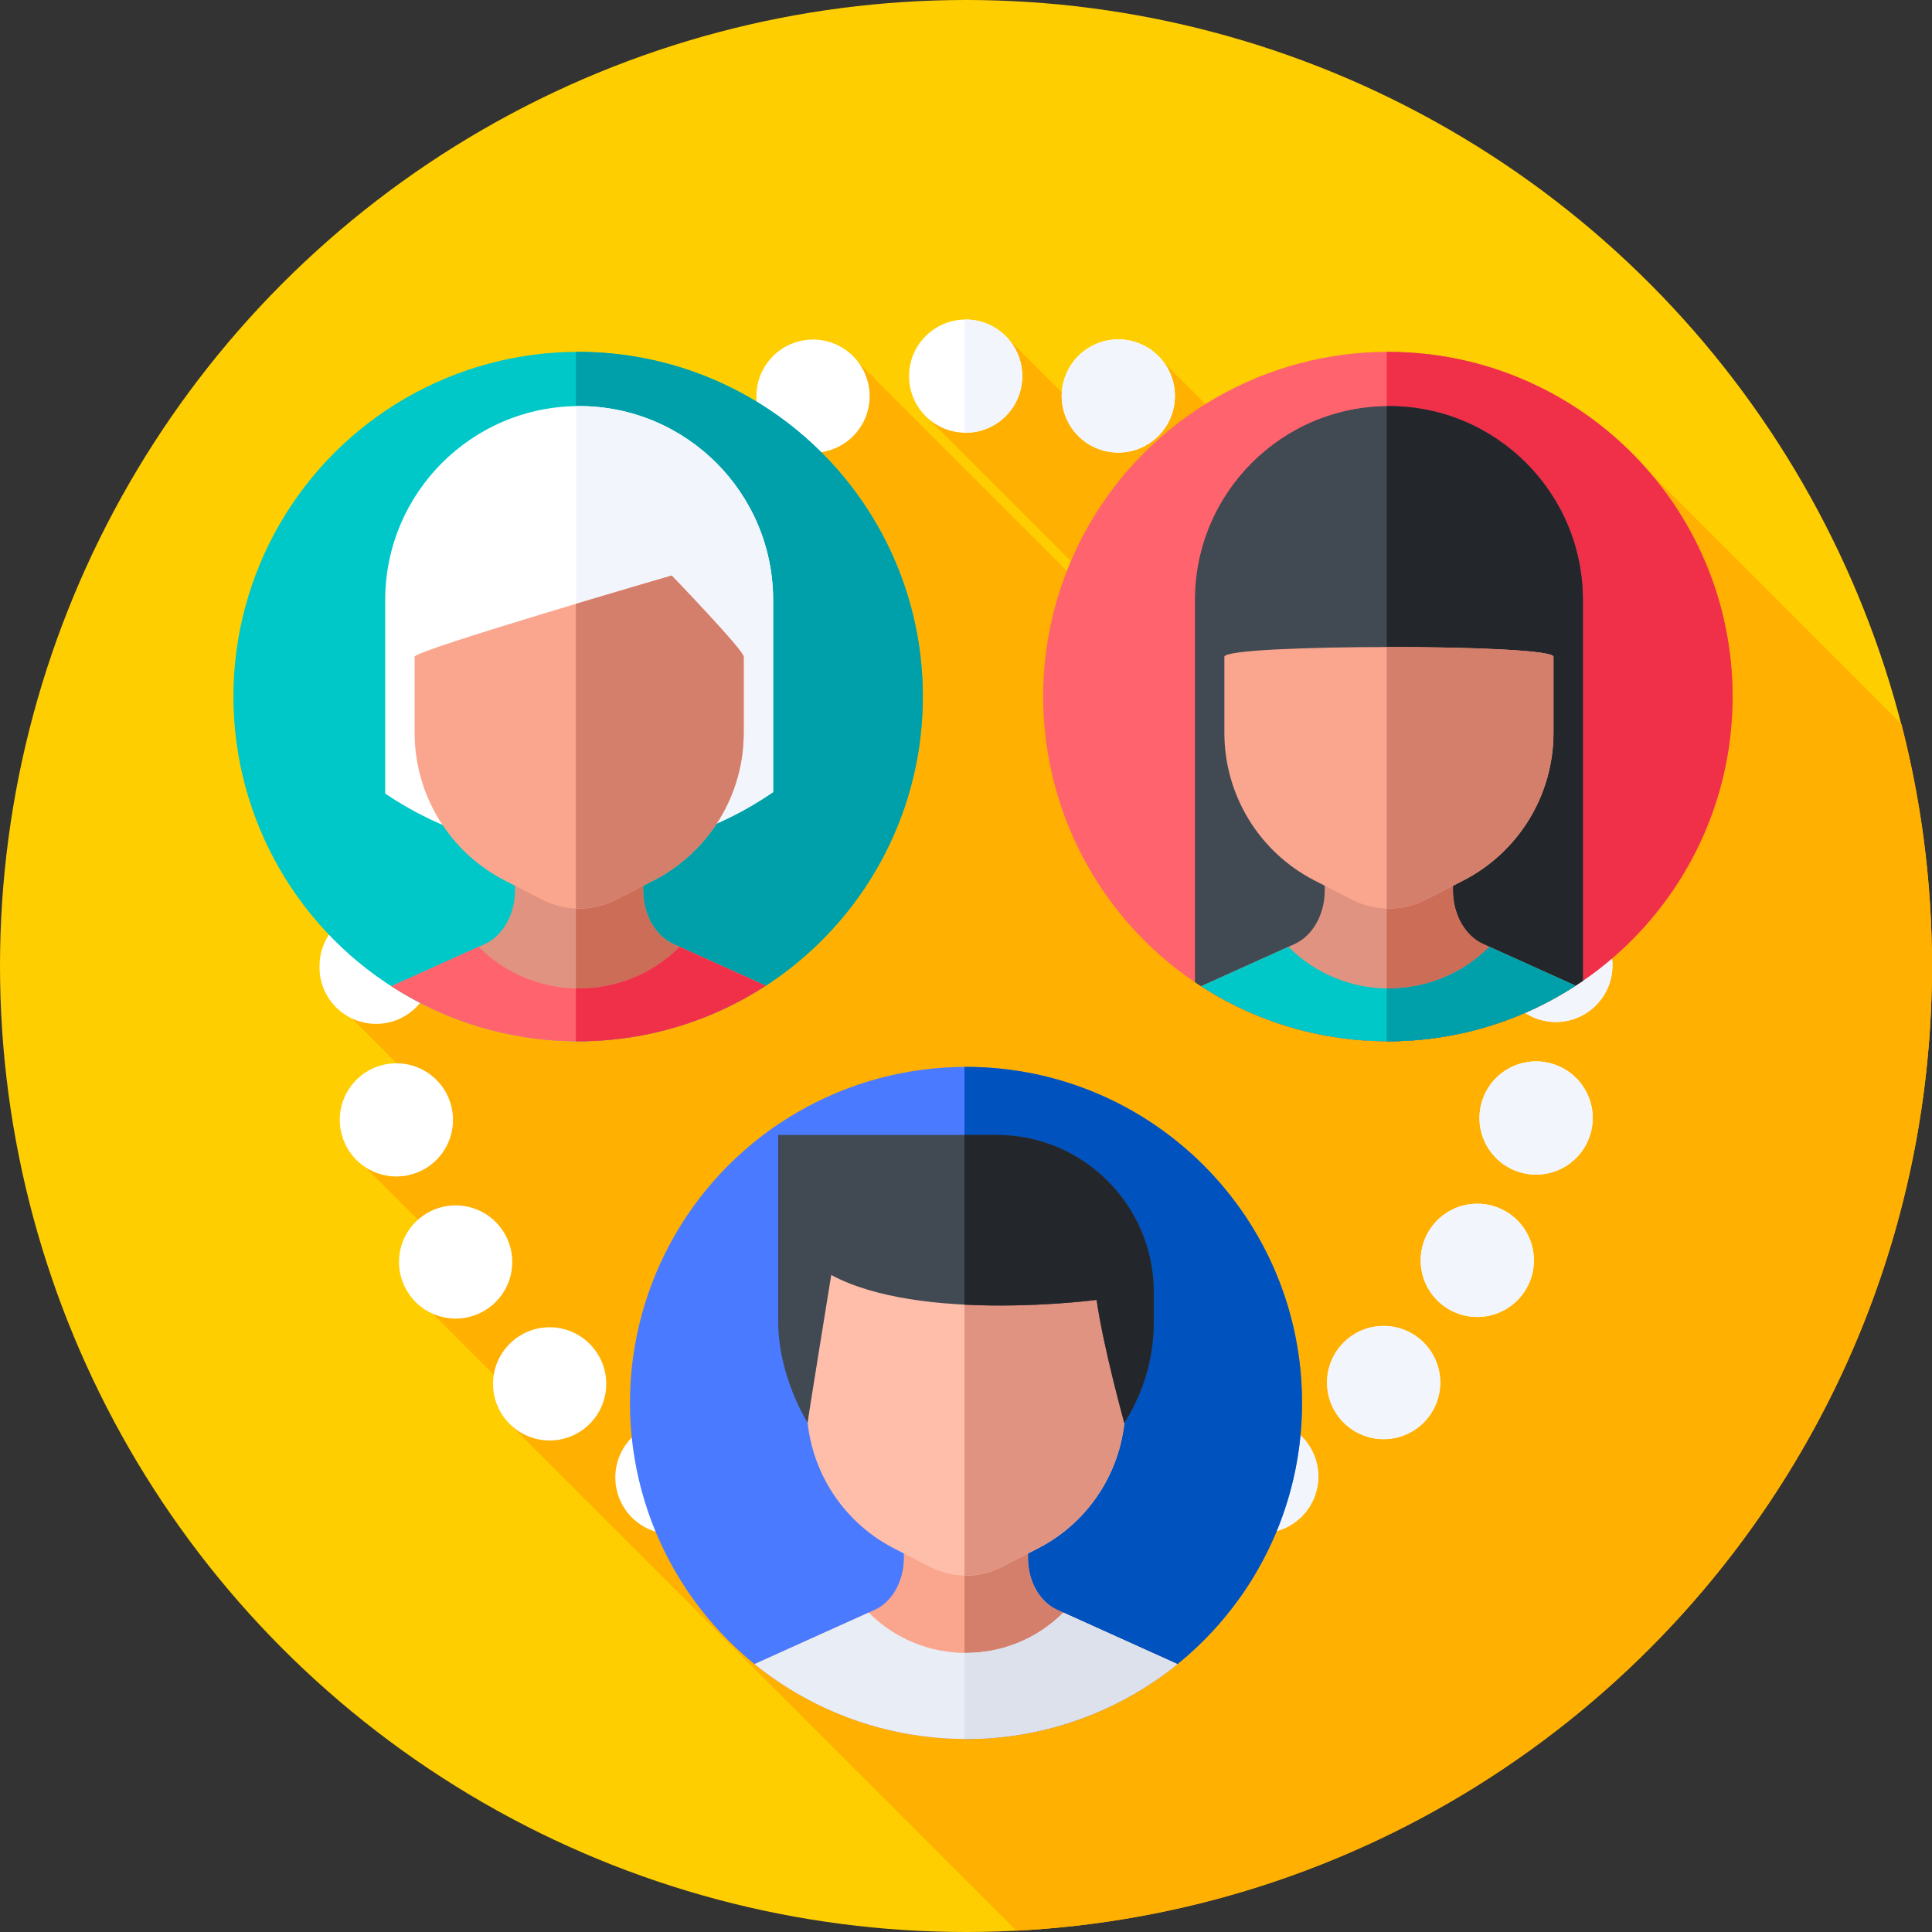 <svg id="Capa_1" enable-background="new 0 0 512 512" height="512" viewBox="0 0 512 512" width="512" xmlns="http://www.w3.org/2000/svg" xmlns:xlink="http://www.w3.org/1999/xlink"><rect x="0" y="0" width="512" height="512" fill="#333333" stroke="none"/><clipPath id="SVGID_2_"><circle id="SVGID_1_" cx="256" cy="371.792" r="89.054"/></clipPath><circle cx="256" cy="256" fill="#ffce00" r="256"/><path d="m269.367 511.657c135.172-6.954 242.633-118.756 242.633-255.657 0-22.121-2.806-43.585-8.081-64.059l-66.569-66.569-52.733 46.875-76.116-76.116-16.444 18.548-24.742-24.742-22.755 19.536 58.107 58.107 3.05 6.698-78.147-78.146-134.289 173.775 23.189 23.189-19.553 16.282 26.117 26.117-8.354 12.654 25.13 25.13-4.73 4.09z" fill="#ffb000"/><g fill="#fff"><path d="m241.25 412.35c-.01-8.29 6.7-15.02 14.979-15.03 8.28-.01 15.011 6.69 15.021 14.98.02 8.28-6.69 15.01-14.97 15.02-.011 0-.021 0-.021 0-8.28 0-14.989-6.7-15.009-14.97zm-29.3 9.25c-8.011-2.12-12.78-10.34-10.65-18.34 2.12-8.01 10.33-12.78 18.34-10.65v-.01c8.01 2.13 12.78 10.34 10.65 18.35-1.78 6.72-7.851 11.16-14.49 11.16-1.27 0-2.571-.17-3.85-.51zm70.26-10.73c-2.15-8 2.59-16.23 10.59-18.38 8-2.16 16.23 2.59 18.39 10.59 2.141 8-2.6 16.23-10.6 18.38-1.3.35-2.61.52-3.9.52-6.621-.01-12.68-4.42-14.48-11.11zm-111.63-6.33c-7.181-4.14-9.641-13.31-5.511-20.49 4.141-7.17 13.311-9.64 20.49-5.5 7.181 4.13 9.641 13.3 5.51 20.48-2.779 4.82-7.819 7.51-13.01 7.51-2.539 0-5.12-.64-7.479-2zm150.81-5.72c-4.16-7.16-1.72-16.34 5.44-20.5 7.17-4.16 16.35-1.72 20.51 5.44 4.15 7.16 1.72 16.34-5.45 20.5-2.37 1.38-4.96 2.03-7.51 2.03-5.17 0-10.21-2.67-12.99-7.47zm-186.31-21.45c-5.87-5.85-5.891-15.35-.04-21.22 5.85-5.87 15.35-5.88 21.21-.04v.01c5.87 5.84 5.89 15.34.04 21.21-2.931 2.94-6.771 4.41-10.62 4.41-3.83 0-7.66-1.46-10.59-4.37zm221.01-.36c-5.87-5.85-5.88-15.35-.03-21.21 5.851-5.87 15.351-5.88 21.21-.03 5.87 5.85 5.88 15.35.03 21.21-2.93 2.94-6.77 4.41-10.62 4.41-3.83 0-7.66-1.46-10.59-4.38zm-248.31-35.03c-4.16-7.17-1.73-16.35 5.43-20.51 7.16-4.16 16.35-1.73 20.51 5.43 4.16 7.16 1.73 16.34-5.43 20.51-2.37 1.37-4.971 2.03-7.53 2.03-5.16 0-10.2-2.67-12.98-7.46zm276.22 5.02c-7.17-4.14-9.63-13.32-5.49-20.49 4.14-7.18 13.31-9.64 20.48-5.5 7.18 4.14 9.64 13.31 5.5 20.49-2.771 4.81-7.82 7.51-13 7.51-2.551 0-5.12-.65-7.49-2.01zm-293.431-46.32c-2.159-7.99 2.58-16.23 10.58-18.38 7.99-2.16 16.23 2.58 18.381 10.58 2.159 8-2.58 16.23-10.58 18.38-1.301.36-2.62.52-3.91.52-6.61 0-12.67-4.4-14.471-11.1zm312.66 10.1c-8.01-2.13-12.779-10.34-10.64-18.35 2.12-8.01 10.34-12.77 18.35-10.64 8 2.13 12.771 10.35 10.641 18.35-1.79 6.72-7.86 11.15-14.49 11.15-1.28 0-2.57-.16-3.861-.51zm-318.549-54.41c0-.07 0-.14 0-.2 0-.06 0-.11 0-.17 0-8.28 6.71-15 15-15 8.28 0 15 6.72 15 15v.17.14c.01 8.28-6.689 15.01-14.97 15.03-.01 0-.021 0-.03 0-8.27 0-14.991-6.7-15-14.97zm312.639-.52c-.01-8.29 6.7-15.01 14.98-15.02 8.29-.01 15.01 6.7 15.02 14.98.011 8.29-6.699 15.01-14.979 15.02-.01 0-.01 0-.021 0-8.269 0-14.989-6.71-15-14.98zm-296.229-25.81c-8-2.14-12.76-10.36-10.62-18.36 2.14-8.01 10.36-12.76 18.36-10.62 8.01 2.14 12.76 10.36 10.62 18.36-1.79 6.71-7.851 11.13-14.48 11.13-1.281 0-2.58-.16-3.88-.51zm291.42-10.77c-2.15-8 2.59-16.23 10.59-18.37 8.01-2.15 16.23 2.59 18.38 10.59 2.15 8.01-2.6 16.23-10.6 18.38-1.3.35-2.61.52-3.9.52-6.621 0-12.68-4.42-14.47-11.12zm-279.43-28.43c-7.181-4.15-9.63-13.33-5.48-20.5 4.15-7.17 13.32-9.62 20.49-5.47 7.17 4.14 9.63 13.32 5.479 20.49-2.779 4.81-7.819 7.49-13 7.49-2.549 0-5.13-.65-7.489-2.01zm265.279-5.61c-4.159-7.16-1.72-16.34 5.45-20.5 7.17-4.15 16.351-1.71 20.5 5.46 4.15 7.16 1.71 16.34-5.45 20.5-2.369 1.37-4.96 2.02-7.51 2.02-5.179 0-10.209-2.68-12.99-7.48zm-243.529-29.13c-5.86-5.86-5.86-15.36 0-21.22 5.859-5.85 15.35-5.86 21.21 0 5.859 5.86 5.859 15.35.01 21.21-2.93 2.93-6.77 4.4-10.61 4.4-3.84 0-7.68-1.46-10.61-4.39zm221.02-.1c-5.859-5.86-5.87-15.36-.01-21.22 5.85-5.86 15.35-5.87 21.21-.02 5.86 5.86 5.87 15.35.02 21.22-2.93 2.93-6.779 4.4-10.619 4.4-3.842 0-7.671-1.46-10.601-4.38zm-191.05-27.86c-4.15-7.17-1.7-16.35 5.46-20.5 7.18-4.15 16.35-1.7 20.5 5.47 4.15 7.17 1.71 16.34-5.46 20.5-2.37 1.37-4.95 2.02-7.5 2.02-5.18 0-10.22-2.69-13-7.49zm161.769 5.39c-7.17-4.14-9.63-13.32-5.479-20.49 4.14-7.17 13.31-9.63 20.49-5.49 7.17 4.15 9.63 13.32 5.479 20.5-2.779 4.81-7.819 7.49-13 7.49-2.539 0-5.12-.64-7.49-2.01zm-125.599-24.67c-2.14-8 2.61-16.22 10.61-18.36 8.01-2.15 16.229 2.6 18.37 10.61 2.149 8-2.601 16.22-10.61 18.37-1.3.34-2.6.51-3.88.51-6.63 0-12.69-4.42-14.49-11.13zm91.54 10.58c-8.01-2.14-12.77-10.36-10.64-18.36 2.14-8.01 10.359-12.77 18.359-10.63 8 2.13 12.761 10.35 10.63 18.35-1.79 6.71-7.85 11.14-14.479 11.14-1.28 0-2.58-.16-3.87-.5zm-51.6-19.75c0-8.29 6.71-15.01 15-15.01 8.279-.01 15 6.71 15 14.99.01 8.28-6.7 15-14.99 15.01-8.28 0-15-6.71-15.01-14.99z"/><path d="m219.64 392.6v.01c-8.01-2.13-16.22 2.64-18.34 10.65-2.13 8 2.64 16.22 10.65 18.34 1.279.34 2.58.51 3.85.51 6.64 0 12.71-4.44 14.49-11.16 2.13-8.01-2.641-16.22-10.65-18.35z"/><path d="m177.8 135.63c2.55 0 5.13-.65 7.5-2.02 7.17-4.16 9.61-13.33 5.46-20.5s-13.32-9.62-20.5-5.47c-7.16 4.15-9.61 13.33-5.46 20.5 2.78 4.8 7.82 7.49 13 7.49z"/><path d="m378.359 185.23c2.78 4.8 7.811 7.48 12.99 7.48 2.55 0 5.141-.65 7.51-2.02 7.16-4.16 9.601-13.34 5.45-20.5-4.149-7.17-13.33-9.61-20.5-5.46-7.169 4.16-9.609 13.34-5.45 20.5z"/><path d="m392.51 219.27c1.79 6.7 7.85 11.12 14.47 11.12 1.29 0 2.601-.17 3.9-.52 8-2.15 12.75-10.37 10.6-18.38-2.149-8-10.37-12.74-18.38-10.59-8 2.14-12.741 10.37-10.59 18.37z"/><path d="m145.439 160.49c3.841 0 7.681-1.47 10.61-4.4 5.85-5.86 5.85-15.35-.01-21.21s-15.351-5.85-21.21 0c-5.86 5.86-5.86 15.36 0 21.22 2.931 2.93 6.771 4.39 10.61 4.39z"/><path d="m113.08 190.84c2.359 1.36 4.939 2.01 7.489 2.01 5.181 0 10.221-2.68 13-7.49 4.15-7.17 1.69-16.35-5.479-20.49-7.17-4.15-16.34-1.7-20.49 5.47s-1.701 16.35 5.48 20.5z"/><path d="m101.09 230.04c1.3.35 2.6.51 3.88.51 6.63 0 12.69-4.42 14.48-11.13 2.14-8-2.61-16.22-10.62-18.36-8-2.14-16.221 2.61-18.36 10.62-2.14 8 2.62 16.22 10.62 18.36z"/><path d="m292.8 392.49c-8 2.15-12.74 10.38-10.59 18.38 1.8 6.69 7.859 11.1 14.479 11.11 1.29 0 2.601-.17 3.9-.52 8-2.15 12.74-10.38 10.6-18.38-2.159-8-10.389-12.75-18.389-10.59z"/></g><path d="m356.06 355.8c-5.85 5.86-5.84 15.36.03 21.21 2.93 2.92 6.76 4.38 10.59 4.38 3.851 0 7.69-1.47 10.62-4.41 5.85-5.86 5.84-15.36-.03-21.21-5.86-5.85-15.36-5.84-21.21.03z" fill="#f2f6fc"/><path d="m398.99 321.01c-7.171-4.14-16.341-1.68-20.48 5.5-4.14 7.17-1.68 16.35 5.49 20.49 2.37 1.36 4.939 2.01 7.49 2.01 5.18 0 10.229-2.7 13-7.51 4.14-7.18 1.68-16.35-5.5-20.49z" fill="#f2f6fc"/><path d="m326.83 378.32c-7.16 4.16-9.601 13.34-5.44 20.5 2.78 4.8 7.82 7.47 12.99 7.47 2.55 0 5.14-.65 7.51-2.03 7.17-4.16 9.601-13.34 5.45-20.5-4.16-7.16-13.34-9.6-20.51-5.44z" fill="#f2f6fc"/><path d="m366.45 160.38c3.84 0 7.689-1.47 10.619-4.4 5.851-5.87 5.841-15.36-.02-21.22-5.86-5.85-15.36-5.84-21.21.02-5.86 5.86-5.85 15.36.01 21.22 2.931 2.92 6.76 4.38 10.601 4.38z" fill="#fff"/><path d="m412.3 240.83c-8.28.01-14.99 6.73-14.98 15.02.011 8.27 6.73 14.98 15 14.98h.021c8.28-.01 14.99-6.73 14.979-15.02-.01-8.28-6.73-14.99-15.02-14.98z" fill="#f2f6fc"/><path d="m410.939 281.79c-8.01-2.13-16.229 2.63-18.35 10.64-2.14 8.01 2.63 16.22 10.64 18.35 1.29.35 2.58.51 3.86.51 6.63 0 12.7-4.43 14.49-11.15 2.131-8-2.64-16.22-10.64-18.35z" fill="#f2f6fc"/><path d="m326.569 133.53c2.37 1.37 4.95 2.01 7.49 2.01 5.181 0 10.221-2.68 13-7.49 4.15-7.18 1.69-16.35-5.479-20.5-7.181-4.14-16.351-1.68-20.49 5.49-4.151 7.17-1.691 16.35 5.479 20.49z" fill="#fff"/><path d="m270.91 99.67c0-8.28-6.721-15-15-14.99-.106 0-.209.014-.315.016v29.967c.109.002.215.017.325.017 8.29-.01 15-6.73 14.99-15.01z" fill="#f2f6fc"/><path d="m241.25 412.35c.019 8.046 6.376 14.587 14.345 14.937v-29.934c-7.982.345-14.355 6.921-14.345 14.997z" fill="#fff"/><path d="m292.51 119.44c1.29.34 2.59.5 3.87.5 6.63 0 12.689-4.43 14.479-11.14 2.131-8-2.63-16.22-10.63-18.35-8-2.14-16.22 2.62-18.359 10.63-2.13 8 2.63 16.22 10.64 18.36z" fill="#f2f6fc"/><path d="m256.229 397.32c-.214 0-.422.024-.634.033v29.934c.222.01.44.034.665.034h.021c8.279-.01 14.989-6.74 14.97-15.02-.011-8.291-6.741-14.991-15.022-14.981z" fill="#fff"/><circle cx="256" cy="371.792" fill="#4a7aff" r="89.054"/><path d="m256 282.738c-.135 0-.27.004-.405.005v178.098c.135.001.27.005.405.005 49.183 0 89.054-39.871 89.054-89.054s-39.871-89.054-89.054-89.054z" fill="#0053bf"/><g clip-path="url(#SVGID_2_)"><path d="m256 460.846c21.229 0 40.719-7.433 56.021-19.832l-31.83-14.365c-4.665-2.105-7.769-7.601-7.769-13.752v-13.574h-32.89v13.574c0 6.152-3.104 11.647-7.769 13.752l-31.8 14.352c15.304 12.407 34.8 19.845 56.037 19.845z" fill="#faa68e"/><path d="m255.595 399.323v61.518c.135.001.27.005.405.005 21.229 0 40.719-7.433 56.021-19.832l-31.83-14.365c-4.665-2.105-7.769-7.601-7.769-13.752v-13.574z" fill="#d47f6c"/><path d="m213.783 354.102v18.359c0 15.957 8.924 30.574 23.118 37.866l9.579 4.92c5.975 3.069 13.064 3.069 19.039 0l9.578-4.92c14.194-7.291 23.119-21.909 23.119-37.867v-18.358c0-23.316-18.901-42.216-42.216-42.216-23.316-.001-42.217 18.9-42.217 42.216z" fill="#ffbeaa"/><path d="m256 311.885c-.136 0-.269.009-.405.01v105.641c3.4.066 6.813-.692 9.924-2.29l9.578-4.92c14.194-7.292 23.119-21.909 23.119-37.867v-18.358c.001-23.315-18.901-42.216-42.216-42.216z" fill="#e09380"/><path d="m305.764 342.447c0-23.019-18.661-41.68-41.68-41.68h-57.848v49.574c0 14.376 7.715 26.601 7.8 26.734-.046-.42 6.241-39.12 6.241-39.12l-.061-.11c23.647 12.831 70.395 6.635 70.395 6.635 1.824 12.768 7.349 32.627 7.349 32.627.154-.225.297-.474.436-.735 4.662-7.575 7.368-16.483 7.368-26.031z" fill="#414952"/><path d="m264.084 300.767h-8.489v44.976c18.418.936 35.016-1.263 35.016-1.263 1.824 12.768 7.349 32.627 7.349 32.627.154-.225.297-.474.436-.735 4.662-7.575 7.368-16.483 7.368-26.031v-7.894c0-23.019-18.661-41.68-41.68-41.68z" fill="#23272b"/><path d="m256 460.846c21.229 0 40.719-7.433 56.021-19.832l-30.239-13.647c-14.239 14.239-37.325 14.239-51.563 0l-.015-.015-30.241 13.648c15.304 12.408 34.8 19.846 56.037 19.846z" fill="#e9edf5"/><path d="m255.595 460.841c.135.001.27.005.405.005 21.229 0 40.719-7.433 56.021-19.832l-30.239-13.647c-7.222 7.223-16.721 10.774-26.187 10.669z" fill="#dce1eb"/></g><g clip-path="url(#SVGID_2_)"><circle cx="256" cy="371.792" fill="none" r="89.054"/></g><g clip-path="url(#SVGID_2_)"><circle cx="256" cy="371.792" fill="none" r="89.054"/></g><g clip-path="url(#SVGID_2_)"><circle cx="256" cy="371.792" fill="none" r="89.054"/></g><g clip-path="url(#SVGID_2_)"><circle cx="256" cy="371.792" fill="none" r="89.054"/></g><circle cx="367.801" cy="184.595" fill="#ff636e" r="91.352"/><path d="m367.801 93.243c-.101 0-.201.003-.301.003v182.697c.101 0 .201.003.301.003 50.453 0 91.352-40.899 91.352-91.352s-40.899-91.351-91.352-91.351z" fill="#f03049"/><path d="m368.079 107.618c-28.389 0-51.403 23.014-51.403 51.403v101.289c14.59 9.871 32.184 15.637 51.126 15.637 19.186 0 36.981-5.926 51.681-16.032v-100.894c-.001-28.389-23.015-51.403-51.404-51.403z" fill="#414952"/><path d="m368.079 107.618c-.194 0-.385.012-.579.015v168.309c.101 0 .2.005.301.005 19.186 0 36.981-5.926 51.681-16.031v-100.895c0-28.389-23.014-51.403-51.403-51.403z" fill="#23272b"/><path d="m393.066 250.191c-4.818-2.174-8.025-7.851-8.025-14.205v-14.021h-33.974v14.021c0 6.355-3.207 12.031-8.025 14.205l-24.74 11.166c14.266 9.219 31.25 14.591 49.499 14.591 18.338 0 35.399-5.423 49.708-14.725z" fill="#e09380"/><path d="m417.509 261.223-24.443-11.032c-4.818-2.174-8.025-7.851-8.025-14.205v-14.021h-17.541v53.977c.101 0 .2.005.301.005 18.338 0 35.4-5.423 49.708-14.724z" fill="#cc6d58"/><path d="m324.472 174.039v20.178c0 16.483 9.218 31.582 23.88 39.114l9.894 5.082c6.172 3.171 13.494 3.171 19.666 0l9.894-5.082c14.662-7.532 23.88-22.631 23.88-39.114v-20.178c0-3.428-87.214-3.428-87.214 0z" fill="#faa68e"/><path d="m367.5 171.468v69.306c3.565.096 7.149-.685 10.412-2.361l9.894-5.082c14.662-7.532 23.88-22.631 23.88-39.114v-20.178c0-1.729-22.191-2.586-44.186-2.571z" fill="#d47f6c"/><path d="m394.71 250.933c-14.708 14.708-38.554 14.708-53.262 0l-.015-.015-23.13 10.439c14.266 9.219 31.25 14.591 49.499 14.591 18.338 0 35.399-5.423 49.708-14.725z" fill="#00c8c8"/><path d="m417.509 261.223-22.8-10.29c-7.501 7.501-17.379 11.167-27.209 11.017v13.992c.101 0 .2.005.301.005 18.338 0 35.4-5.423 49.708-14.724z" fill="#00a0aa"/><circle cx="153.208" cy="184.595" fill="#00c8c8" r="91.352"/><path d="m153.208 93.243c-.197 0-.392.006-.589.007v182.69c.197.001.392.007.589.007 50.453 0 91.352-40.899 91.352-91.352s-40.899-91.352-91.352-91.352z" fill="#00a0aa"/><path d="m153.485 107.618c-28.389 0-51.403 23.014-51.403 51.403v51.289c14.59 9.871 32.184 15.637 51.126 15.637 19.186 0 36.981-5.926 51.681-16.032v-50.894c0-28.389-23.014-51.403-51.404-51.403z" fill="#fff"/><path d="m153.485 107.618c-.291 0-.577.017-.866.022v118.296c.197.001.392.011.589.011 19.186 0 36.981-5.926 51.681-16.031v-50.895c0-28.389-23.014-51.403-51.404-51.403z" fill="#f2f6fc"/><path d="m178.473 250.191c-4.818-2.174-8.025-7.851-8.025-14.205v-14.021h-33.974v14.021c0 6.355-3.207 12.031-8.025 14.205l-24.74 11.166c14.266 9.219 31.25 14.591 49.499 14.591 18.338 0 35.399-5.423 49.708-14.725z" fill="#e09380"/><path d="m202.916 261.223-24.443-11.032c-4.818-2.174-8.025-7.851-8.025-14.205v-14.021h-17.829v53.971c.197.001.392.011.589.011 18.338 0 35.399-5.423 49.708-14.724z" fill="#cc6d58"/><path d="m109.878 174.039v20.178c0 16.483 9.218 31.582 23.88 39.114l9.894 5.082c6.172 3.171 13.494 3.171 19.666 0l9.894-5.082c14.662-7.532 23.88-22.631 23.88-39.114v-20.178c0-1.714-19.092-21.52-19.092-21.52s-68.122 19.806-68.122 21.52z" fill="#faa68e"/><path d="m178 152.519s-11.689 3.398-25.381 7.501v80.746c3.66.147 7.349-.632 10.699-2.353l9.894-5.082c14.662-7.532 23.88-22.631 23.88-39.114v-20.178c.001-1.714-19.092-21.52-19.092-21.52z" fill="#d47f6c"/><path d="m180.116 250.933c-14.708 14.708-38.554 14.708-53.262 0l-.015-.015-23.13 10.439c14.266 9.219 31.25 14.591 49.499 14.591 18.338 0 35.399-5.423 49.708-14.725z" fill="#ff636e"/><path d="m202.916 261.223-22.8-10.29c-7.574 7.574-17.572 11.237-27.497 11.01v13.994c.197.001.392.011.589.011 18.338-.001 35.399-5.424 49.708-14.725z" fill="#f03049"/></svg>